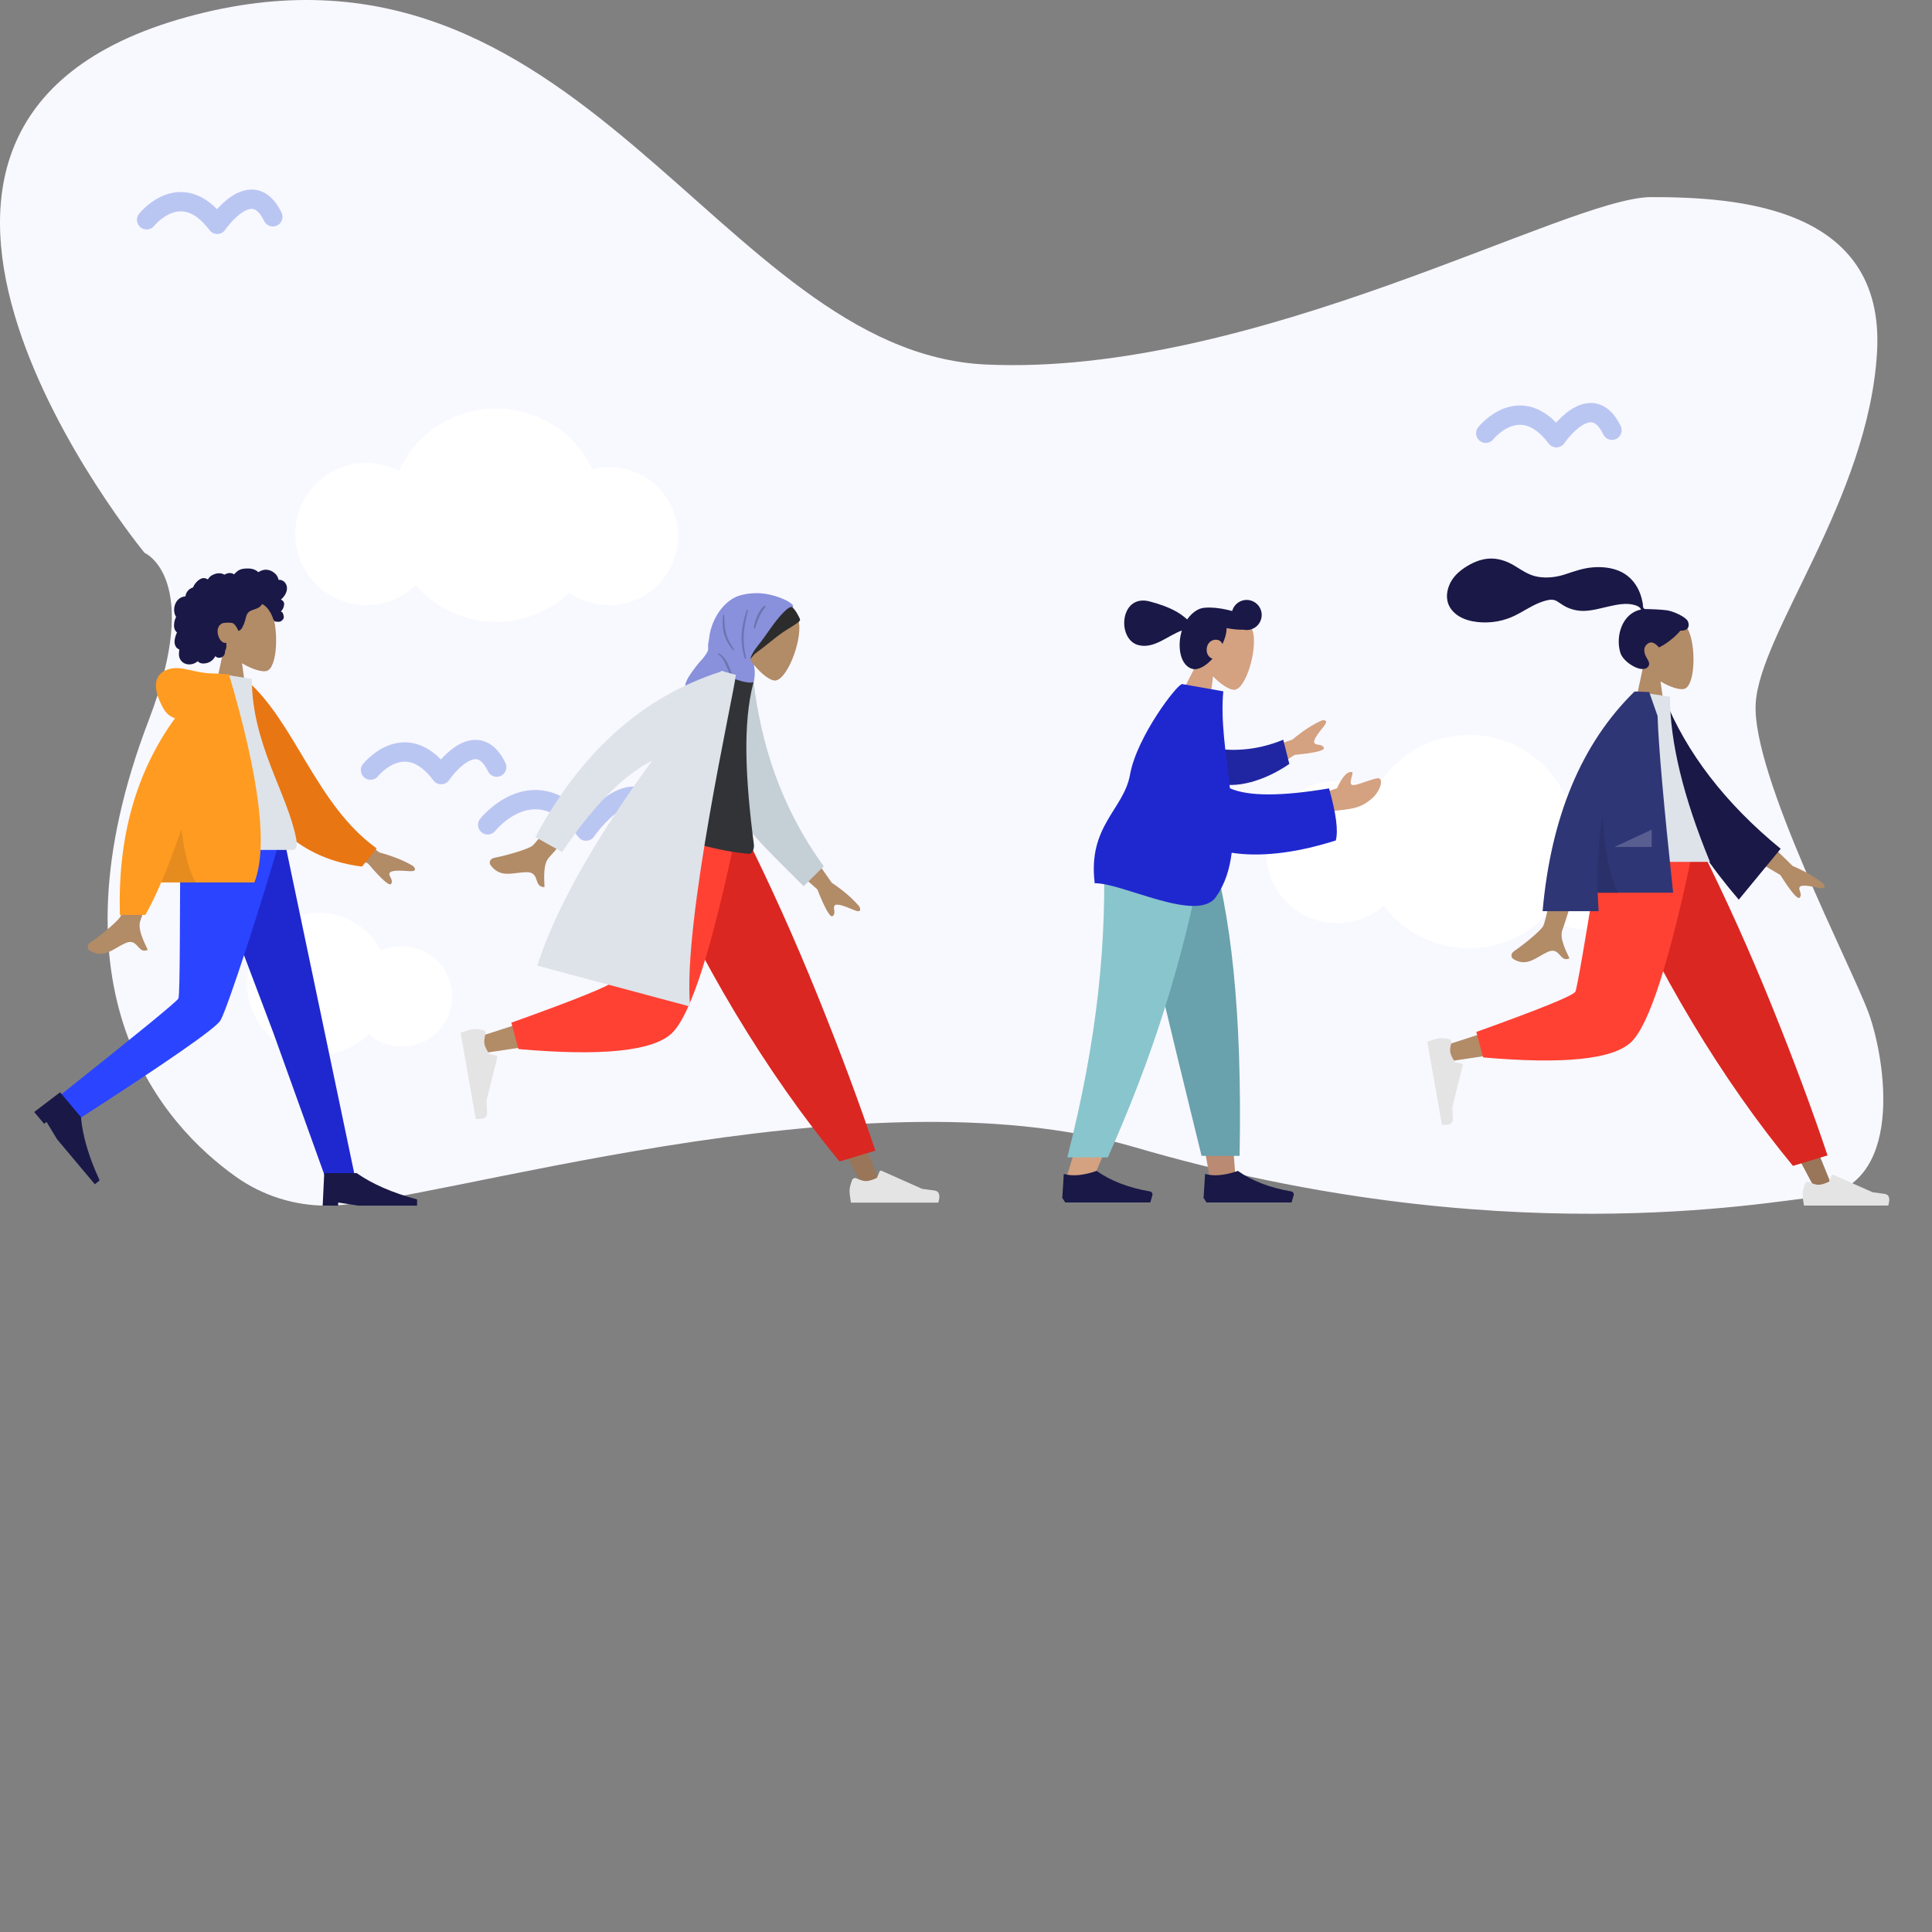 <?xml version="1.0" encoding="utf-8"?>
<svg viewBox="0 0 500 500" xmlns="http://www.w3.org/2000/svg">
  <rect x="0" y="0" width="500" height="500" fill="#808080" stroke="none"/>
  <path class="cls-1" d="M 37.406 143.07 C 37.406 143.07 -53.569 32.602 48.236 4.442 C 150.041 -23.717 185.781 91.085 255.095 94.334 C 324.409 97.583 405.636 51.012 427.297 51.012 C 448.957 51.012 487.947 53.179 485.78 91.085 C 483.615 128.991 455.455 163.648 454.373 182.06 C 453.29 200.471 479.282 250.29 483.615 262.204 C 487.947 274.117 493.362 307.691 469.535 309.857 C 457.34 310.94 387.766 324.478 293.543 296.861 C 222.241 275.964 110.64 312.023 84.62 312.023 C 76.194 312.044 67.97 309.44 61.091 304.572 C 41.976 290.975 11.559 256.821 38.489 186.391 C 52.568 149.568 37.406 143.07 37.406 143.07 Z" style="fill: rgb(248, 248, 255);"/>
  <circle class="cls-2" cx="128.38" cy="133.323" r="27.617" style="fill: rgb(255, 255, 255);"/>
  <circle class="cls-2" cx="94.806" cy="138.197" r="18.412" style="fill: rgb(255, 255, 255);"/>
  <circle class="cls-2" cx="157.622" cy="138.738" r="17.87" style="fill: rgb(255, 255, 255);"/>
  <circle class="cls-2" cx="380.185" cy="217.8" r="27.617" style="fill: rgb(255, 255, 255);"/>
  <circle class="cls-2" cx="346.07" cy="220.507" r="18.412" style="fill: rgb(255, 255, 255);"/>
  <circle class="cls-2" cx="410.51" cy="222.673" r="17.87" style="fill: rgb(255, 255, 255);"/>
  <circle class="cls-2" cx="82.351" cy="254.623" r="18.412" style="fill: rgb(255, 255, 255);"/>
  <circle class="cls-2" cx="104.012" cy="257.872" r="12.996" style="fill: rgb(255, 255, 255);"/>
  <path class="cls-3" d="M 126.215 213.467 C 126.215 213.467 138.669 197.763 151.666 215.092 C 151.666 215.092 164.12 196.681 171.701 212.385" style="fill: none; stroke: rgb(186, 198, 242); stroke-linecap: round; stroke-linejoin: round; stroke-width: 5px;"/>
  <path class="cls-3" d="M 95.89 199.306 C 95.89 199.306 104.835 188.016 114.166 200.471 C 114.166 200.471 123.111 187.247 128.553 198.527" style="fill: none; stroke: rgb(186, 198, 242); stroke-linecap: round; stroke-linejoin: round; stroke-width: 5px;"/>
  <path class="cls-3" d="M 384.517 112.123 C 384.517 112.123 393.463 100.843 402.793 113.287 C 402.793 113.287 411.739 100.064 417.181 111.343" style="fill: none; stroke: rgb(186, 198, 242); stroke-linecap: round; stroke-linejoin: round; stroke-width: 5px;"/>
  <path class="cls-3" d="M 37.947 56.888 C 37.947 56.888 46.893 45.598 56.223 58.053 C 56.223 58.053 65.169 44.829 70.612 56.109" style="fill: none; stroke: rgb(186, 198, 242); stroke-linecap: round; stroke-linejoin: round; stroke-width: 5px;"/>
  <g id="humaaans/standing-23" stroke="none" stroke-width="1" fill="none" fill-rule="evenodd" transform="matrix(0.384, 0, 0, 0.384, -12.844, 134.602)" style="">
    <g id="humaaan-8" transform="translate(34, 18)">
      <g id="Head/Front/Curly" transform="translate(85.439, 0)">
        <g id="Head" stroke-width="1" transform="translate(56.316, 32.33)" fill="#B28B67">
          <path d="M8.617,35.97 C3.811,30.329 0.559,23.416 1.102,15.67 C2.668,-6.648 33.736,-1.739 39.78,9.526 C45.823,20.79 45.105,49.363 37.294,51.377 C34.179,52.18 27.544,50.213 20.791,46.142 L25.029,76.131 L0,76.131 L8.617,35.97 Z"/>
        </g>
        <path d="M107.184,26.24 C106.666,24.418 105.272,22.858 103.393,22.395 C102.937,22.283 102.467,22.238 101.998,22.256 C101.83,22.263 101.783,22.312 101.704,22.194 C101.646,22.107 101.645,21.894 101.621,21.791 C101.546,21.473 101.453,21.158 101.337,20.852 C100.944,19.806 100.284,18.881 99.487,18.102 C97.998,16.644 95.985,15.638 93.894,15.456 C92.749,15.356 91.613,15.542 90.531,15.914 C89.971,16.107 89.428,16.347 88.899,16.612 C88.739,16.692 88.223,17.083 88.063,17.058 C87.886,17.03 87.531,16.591 87.388,16.481 C85.613,15.12 83.422,14.585 81.212,14.601 C78.718,14.619 76.315,14.744 74.235,16.265 C73.795,16.587 73.375,16.939 72.976,17.31 C72.765,17.506 72.562,17.708 72.367,17.92 C72.25,18.047 72.136,18.177 72.026,18.311 C71.84,18.538 71.87,18.613 71.609,18.454 C70.607,17.846 69.447,17.561 68.278,17.705 C67.584,17.79 66.909,17.999 66.268,18.273 C66.05,18.366 65.545,18.739 65.312,18.742 C65.081,18.746 64.583,18.401 64.345,18.313 C63.061,17.839 61.677,17.722 60.328,17.941 C58.935,18.167 57.568,18.723 56.388,19.49 C55.821,19.859 55.326,20.268 54.928,20.817 C54.757,21.054 54.602,21.305 54.407,21.525 C54.293,21.654 54.067,21.786 54.006,21.949 C54.043,21.851 52.484,21.25 52.337,21.212 C51.553,21.007 50.755,21.048 49.987,21.301 C48.544,21.776 47.303,22.841 46.283,23.933 C45.759,24.494 45.3,25.114 44.911,25.775 C44.724,26.091 44.554,26.417 44.398,26.749 C44.322,26.91 44.272,27.111 44.172,27.256 C44.044,27.443 43.958,27.447 43.725,27.528 C42.544,27.942 41.467,28.643 40.647,29.589 C39.818,30.547 39.28,31.726 39.054,32.968 C39.041,33.041 39.033,33.344 38.99,33.383 C38.931,33.438 38.694,33.414 38.604,33.424 C38.293,33.461 37.984,33.515 37.679,33.587 C37.117,33.72 36.57,33.916 36.053,34.172 C34.036,35.17 32.593,37.041 31.887,39.146 C31.146,41.356 31.16,43.887 32.045,46.055 C32.188,46.405 32.358,46.745 32.558,47.066 C32.681,47.264 32.72,47.264 32.641,47.471 C32.552,47.702 32.39,47.926 32.284,48.151 C31.94,48.886 31.699,49.665 31.547,50.461 C31.298,51.766 31.175,53.138 31.421,54.453 C31.535,55.064 31.734,55.661 32.037,56.205 C32.192,56.483 32.373,56.746 32.578,56.989 C32.684,57.115 32.796,57.236 32.914,57.352 C32.982,57.418 33.07,57.475 33.128,57.549 C33.268,57.729 33.297,57.581 33.225,57.845 C33.124,58.215 32.895,58.579 32.755,58.938 C32.611,59.308 32.48,59.684 32.361,60.063 C32.119,60.83 31.915,61.612 31.787,62.406 C31.541,63.932 31.584,65.558 32.306,66.959 C32.615,67.558 33.058,68.084 33.595,68.492 C33.857,68.692 34.142,68.865 34.441,69.006 C34.594,69.079 34.79,69.11 34.86,69.259 C34.936,69.418 34.824,69.735 34.798,69.914 C34.576,71.466 34.465,73.095 34.926,74.616 C35.351,76.017 36.287,77.254 37.502,78.073 C39.858,79.662 43.035,79.572 45.511,78.3 C46.156,77.969 46.76,77.557 47.299,77.072 C48.67,78.918 51.493,78.86 53.498,78.334 C55.995,77.678 57.999,75.942 59.154,73.66 C60.733,75.582 64.046,74.958 65.141,72.873 C65.409,72.363 65.568,71.8 65.646,71.231 C65.688,70.932 65.661,70.63 65.692,70.333 C65.732,69.955 65.984,69.587 66.13,69.221 C66.413,68.509 66.588,67.773 66.596,67.005 C66.6,66.604 66.549,66.213 66.511,65.815 C66.476,65.457 66.576,65.123 66.632,64.769 C65.992,64.875 65.211,64.702 64.608,64.516 C64.016,64.334 63.461,63.854 63.043,63.416 C62.072,62.398 61.479,61.063 61.074,59.735 C60.184,56.82 60.549,53.322 63.481,51.722 C64.847,50.977 68.939,50.979 70.566,51.348 C72.276,51.735 74.216,55.51 74.311,55.864 C74.37,56.084 74.34,56.356 74.542,56.502 C74.985,56.824 75.717,56.265 76.044,55.99 C76.608,55.514 77.01,54.882 77.359,54.24 C78.118,52.843 78.731,51.345 79.163,49.815 C79.496,48.636 79.71,47.42 80.145,46.271 C80.579,45.127 81.263,44.105 82.326,43.457 C83.482,42.753 84.808,42.382 86.077,41.939 C87.335,41.5 88.572,40.964 89.547,40.032 C89.762,39.828 89.97,39.61 90.142,39.369 C90.279,39.179 90.413,38.814 90.621,38.693 C90.944,38.506 91.415,38.994 91.694,39.171 C93.071,40.046 94.22,41.266 95.147,42.598 C96.068,43.923 96.824,45.199 97.439,46.678 C97.894,47.776 98.179,49.182 98.98,50.081 C99.338,50.483 101.998,50.726 102.86,50.375 C103.721,50.024 104.687,49.114 104.976,48.543 C105.272,47.959 105.343,47.318 105.216,46.678 C105.142,46.302 104.99,45.951 104.907,45.581 C104.837,45.271 104.773,44.978 104.622,44.694 C104.336,44.155 103.847,43.768 103.257,43.606 C103.871,43.04 104.38,42.363 104.732,41.606 C105.097,40.82 105.407,39.863 105.495,39.001 C105.567,38.3 105.456,37.573 105.073,36.971 C104.67,36.339 103.957,35.927 103.34,35.533 C104.282,34.795 105.089,33.899 105.752,32.906 C107.042,30.975 107.839,28.541 107.184,26.24 Z" id="hair" fill="#191847"/>
      </g>
      <g id="Bottom/Standing/Skinny-Jeans-Walk" transform="translate(0, 194.764)">
        <polygon id="Leg" fill="#1F28CF" points="133.491 0 183.635 132.684 218.782 230.48 238.823 230.48 190.51 1.02353644e-13"/>
        <path d="M121.098,0 C120.552,45.527 120.947,106.821 119.677,109.659 C118.83,111.551 92.495,133.107 40.673,174.328 L51.003,191.893 C112.528,152.217 144.863,129.736 148.009,124.449 C152.727,116.52 176.431,43.555 188.764,0 L121.098,0 Z" id="Leg" fill="#2B44FF"/>
        <g id="Accessories/Shoe/Flat-Pointy" transform="translate(58.924, 197.107) rotate(50) translate(-58.924, -197.107) translate(27.115, 176.249)" fill="#191847">
          <path d="M0,41.716 L1.043,19.815 L22.944,19.815 C33.328,27.115 46.886,33.025 63.617,37.544 L63.617,41.716 L23.987,41.716 L10.429,39.63 L10.429,41.716 L0,41.716 Z" id="Shoe"/>
        </g>
        <g id="Accessories/Shoe/Flat-Pointy" transform="translate(216.922, 207.536)" fill="#191847">
          <path d="M0,41.716 L1.043,19.815 L22.944,19.815 C33.328,27.115 46.886,33.025 63.617,37.544 L63.617,41.716 L23.987,41.716 L10.429,39.63 L10.429,41.716 L0,41.716 Z" id="Shoe"/>
        </g>
      </g>
      <g id="Body/Hoodie" transform="translate(22.923, 85.404)">
        <path d="M198.965,96.167 L232.231,120.595 C241.254,123.03 248.792,126.059 254.846,129.683 C256.276,130.986 258.004,133.624 252.073,133.168 C246.143,132.712 239.885,132.499 239.066,134.522 C238.248,136.545 241.837,138.964 240.183,141.693 C239.08,143.512 233.87,138.95 224.554,128.006 L191.611,114.346 L198.965,96.167 Z M71.238,97.01 L93.032,97.096 C79.575,140.536 72.311,163.585 71.238,166.243 C68.825,172.224 73.931,181.332 76.115,186.227 C69.003,189.41 69.761,177.623 60.788,181.797 C52.599,185.607 46.369,192.511 36.907,186.672 C35.744,185.955 34.469,183.252 37.549,181.14 C45.222,175.879 56.28,166.67 57.774,163.639 C59.812,159.505 64.3,137.296 71.238,97.01 Z" id="Skin" fill="#B28B67"/>
        <path d="M127.996,9.991 L136.845,7.664 C172.697,33.542 191.227,87.662 234.648,113.391 L225.88,126.441 C154.233,123.866 130.762,57.93 127.996,9.991 Z" id="Coat-Back" fill="#E87613" transform="translate(181.322, 67.053) rotate(5) translate(-181.322, -67.053) "/>
        <path d="M93.861,118.89 C130.02,118.89 156.617,118.89 173.654,118.89 C177.3,118.89 176.613,113.625 176.086,110.968 C170.003,80.307 146.257,47.255 146.257,3.609 L123.241,0 C104.204,30.618 97.62,68.314 93.861,118.89 Z" id="Shirt" fill="#DDE3E9"/>
        <path d="M94.502,30.096 C91.159,29.135 88.512,26.894 86.56,23.373 C78.148,8.193 81.186,-0.164 90.176,-2.911 C99.167,-5.659 107.184,-2.17603713e-14 121.508,-7.54951657e-15 C122.287,-6.66133815e-15 123,0.049 123.648,0.147 L130.854,0.558 C151.526,70.62 157.228,117.364 147.958,140.791 L85.154,140.791 C81.433,149.468 77.873,156.768 74.472,162.692 L57.359,162.692 C55.749,110.617 68.13,66.418 94.502,30.096 Z" id="Coat-Front" fill="#FF9B21"/>
        <path d="M98.83,104.809 C100.805,121.335 104.016,133.329 108.461,140.791 L85.154,140.791 C89.495,130.67 94.053,118.676 98.83,104.809 Z" id="Shade" fill-opacity="0.1" fill="#000000"/>
      </g>
    </g>
  </g>
  <g id="humaaans/standing-14" stroke="none" stroke-width="1" fill="none" fill-rule="evenodd" transform="matrix(0.37, 0, 0, 0.37, 109.641, 133.588)" style="">
    <g id="humaaan-7" transform="translate(26, -1)">
      <g id="Head/Front/Hijab-1" transform="translate(207.706, 79.11) rotate(20) translate(-207.706, -79.11) translate(133.957, 22.827)">
        <g id="g-1" transform="translate(58.494, 33.58)" fill="#B28B67">
          <path d="M8.95,37.361 C3.958,31.502 0.58,24.321 1.145,16.276 C2.771,-6.906 35.041,-1.806 41.318,9.894 C47.595,21.594 46.849,51.272 38.736,53.363 C35.501,54.197 28.609,52.154 21.594,47.926 L25.997,79.075 L0,79.075 L8.95,37.361 Z"/>
        </g>
        <g id="Hijab" transform="translate(38.996, 30.33)">
          <path d="M54.957,5.429 C54.362,5.073 53.116,4.323 52.485,4.052 C52.336,3.986 51.29,3.24 51.262,3.25 C50.47,3.517 48.177,4.503 47.98,5.355 C47.95,5.42 47.92,5.48 47.891,5.533 C47.566,6.124 47.268,6.729 46.983,7.342 C46.359,8.687 45.821,10.092 45.306,11.487 C44.304,14.203 43.434,16.982 42.633,19.767 C41.818,22.603 41.127,25.472 40.352,28.319 C39.238,32.416 37.812,36.413 36.706,40.508 C36,43.123 35.607,45.769 35.792,48.46 C35.794,48.492 35.795,48.524 35.798,48.557 C35.799,48.571 35.801,48.584 35.802,48.597 C35.834,49.011 35.878,49.426 35.938,49.842 C35.991,50.198 36.044,50.555 36.1,50.912 C37.11,48.896 37.882,46.676 38.701,44.568 C38.781,44.362 38.857,44.154 38.932,43.945 C39.196,43.518 39.465,43.094 39.737,42.671 C41.454,40.005 43.177,37.349 44.823,34.635 C47.784,29.754 50.717,24.769 54.227,20.287 C55.264,18.963 56.324,17.659 57.348,16.325 C57.93,15.566 58.498,14.793 59.047,14.008 C59.439,13.446 61.145,11.487 60.527,10.31 C60.211,9.708 56.502,6.351 54.957,5.429 Z" id="Front" fill="#2C2C2C"/>
          <path d="M52.673,4.15 C53.252,4.345 52.97,3.14 52.409,2.716 C49.811,0.751 39.876,0.038 31.231,1.833 C25.44,3.035 18.704,6.027 14.078,9.874 C9.908,13.342 7.04,18.901 5.564,24.273 C4.014,29.912 3.779,35.792 4.643,41.576 C4.832,42.846 5.24,44.057 5.467,45.3 C5.723,46.7 5.854,48.048 6.31,49.411 C6.59,50.245 7.064,51.062 7.302,51.901 C7.574,52.858 7.409,53.744 7.21,54.717 C6.887,56.304 6.486,57.887 5.917,59.403 C5.061,61.678 4.023,63.81 3.372,66.171 C2.507,69.313 -1.116,79.538 1.531,82.325 L51.922,82.325 C50.653,78.864 46.844,74.79 46.073,71.085 C45.619,68.903 45.403,64.136 45.355,63.963 C44.22,56.135 42.002,52.397 40.614,51.041 C39.225,49.684 37.375,49.267 37.28,48.09 C36.886,43.223 38.822,38.56 40.241,34.018 C41.932,28.604 43.171,23.056 44.915,17.661 C45.687,15.272 49.666,3.14 52.673,4.15 Z" id="Turban" fill="#8991DC"/>
          <path d="M35.006,9.749 C33.105,15.778 32.697,18.997 33.105,27.235 L32.173,27.235 C30.432,19.46 31.982,12.142 33.834,9.749 L35.006,9.749 Z M9.513,25.309 C13.054,33.901 14.669,38.975 24.557,45.928 L23.793,46.462 C13.977,40.899 11.118,34.263 8.768,25.667 L9.513,25.309 Z M24.062,16.565 C25.67,28.761 26.14,35.727 34.518,49.067 L33.627,49.34 C25.004,37.725 23.637,28.244 23.23,16.632 L24.062,16.565 Z M14.807,52.792 L15.57,51.865 C25.977,55.125 24.817,61.855 37.925,68.67 L36.83,69.334 C25.352,64.597 22.669,54.438 14.807,52.792 Z" id="path-1" fill-opacity="0.2" fill="#000000"/>
        </g>
      </g>
      <g id="Bottom/Standing/Jogging" transform="translate(0, 222.256)">
        <polygon id="polygon-1" fill="#997659" points="140.819 0 221.31 134.566 281.654 248.329 294.652 248.329 193.544 5.51402013e-13"/>
        <g id="Accessories/Shoe/Flat-Sneaker" transform="translate(270.806, 215.562)" fill="#E4E4E4">
          <path d="M2.901,27.516 C1.689,30.751 1.083,33.172 1.083,34.778 C1.083,36.731 1.409,39.581 2.059,43.329 C4.326,43.329 24.691,43.329 63.155,43.329 C64.743,38.08 63.826,35.247 60.406,34.828 C56.985,34.41 54.144,34.032 51.881,33.694 L23.484,21.035 C22.938,20.791 22.297,21.037 22.054,21.583 C22.05,21.593 22.046,21.602 22.042,21.612 L20.216,26.039 C17.05,27.517 14.477,28.255 12.497,28.255 C10.888,28.255 8.667,27.606 5.833,26.307 L5.833,26.307 C4.745,25.808 3.459,26.285 2.96,27.373 C2.939,27.42 2.919,27.468 2.901,27.516 Z" id="shoe"/>
        </g>
        <path d="M264.895,230.112 L289.961,222.53 C278.979,189.699 265.519,153.571 249.581,114.144 C233.643,74.717 216.526,36.669 198.23,2.84217094e-14 L127.435,2.84217094e-14 C147.776,46.385 169.34,88.531 192.127,126.44 C214.914,164.348 239.17,198.905 264.895,230.112 Z" id="Pant" fill="#DB2721"/>
        <path d="M135.529,2.84217094e-14 C127.933,47.287 113.28,107.702 111.898,109.567 C110.976,110.81 77.789,121.93 12.338,142.928 L15.145,154.39 C93.196,143.128 134.322,134.391 138.524,128.179 C144.826,118.86 176.293,45.239 188.481,2.84217094e-14 L135.529,2.84217094e-14 Z" id="polygon-1" fill="#B28B67"/>
        <path d="M35.345,133.02 L40.29,151.48 C98.668,156.6 134.437,152.901 147.598,140.381 C160.758,127.862 175.758,81.068 192.596,-1.13686838e-13 L125.089,-1.13686838e-13 C114.42,66.384 108.456,100.97 107.196,103.756 C105.936,106.543 81.985,116.298 35.345,133.02 Z" id="Pant" fill="#FF4133"/>
        <g id="Accessories/Shoe/Flat-Sneaker" transform="translate(26.539, 166.816) rotate(80) translate(-26.539, -166.816) translate(-6.499, 145.152)" fill="#E4E4E4">
          <path d="M2.901,27.516 C1.689,30.751 1.083,33.172 1.083,34.778 C1.083,36.731 1.409,39.581 2.059,43.329 C4.326,43.329 24.691,43.329 63.155,43.329 C64.743,38.08 63.826,35.247 60.406,34.828 C56.985,34.41 54.144,34.032 51.881,33.694 L23.484,21.035 C22.938,20.791 22.297,21.037 22.054,21.583 C22.05,21.593 22.046,21.602 22.042,21.612 L20.216,26.039 C17.05,27.517 14.477,28.255 12.497,28.255 C10.888,28.255 8.667,27.606 5.833,26.307 L5.833,26.307 C4.745,25.808 3.459,26.285 2.96,27.373 C2.939,27.42 2.919,27.468 2.901,27.516 Z" id="shoe"/>
        </g>
      </g>
      <g id="Body/Lab-Coat" transform="translate(167.601, 210.103) rotate(15) translate(-167.601, -210.103) translate(28.779, 108.902)">
        <path d="M206.946,95.512 L239.763,123.097 C248.968,126.257 256.586,129.924 262.618,134.096 C264.01,135.543 265.615,138.388 259.482,137.49 C253.348,136.593 246.855,135.922 245.857,137.948 C244.859,139.975 248.415,142.728 246.497,145.422 C245.218,147.219 240.132,142.139 231.24,130.184 L197.977,113.724 L206.946,95.512 Z M58.343,83.575 L77.598,86.348 C56.93,130.81 45.849,154.324 44.356,156.89 C40.998,162.664 44.948,172.721 46.492,178.045 C38.688,180.279 41.18,168.325 31.313,171.306 C22.306,174.028 14.874,180.198 5.954,172.861 C4.857,171.959 3.933,169.01 7.419,167.291 C16.103,163.01 28.854,155.175 30.836,152.288 C33.539,148.351 42.708,125.446 58.343,83.575 Z" id="path-2" fill="#B28B67"/>
        <path d="M133.74,9.962 L145.285,5.025 C164.902,43.549 192.328,80.084 235.359,109.205 L226.911,127.069 C189.798,109.536 154.973,96.44 138.703,66.682 C133.242,56.695 134.455,22.413 133.74,9.962 Z" id="path-3" fill="#C5CFD6" transform="translate(184.55, 66.047) rotate(5) translate(-184.55, -66.047) "/>
        <path d="M97.842,118.568 C132.02,122.161 158.921,122.161 178.547,118.568 C180.978,118.123 181.362,114.086 180.234,111.347 C162.675,68.688 150.634,31.465 150.634,1.835 C147.412,3.446 141.773,3.687 133.718,2.559 C112.069,33.094 102.117,68.129 97.842,118.568 Z" id="path-4" fill="#323337"/>
        <path d="M128.336,7.16093851e-14 L137.358,6.61692923e-14 C139.458,12.25 146.084,178.135 166.539,232.399 L55.863,232.399 C58.262,182.688 77.19,122.973 96.363,73.004 C79.409,88.386 64.632,114.451 52.032,151.198 L31.301,145.922 C46.715,80.067 78.407,31.663 126.375,0.71 C126.479,0.472 126.583,0.236 126.685,7.26085858e-14 L127.484,7.21644966e-14 C127.778,-0.187 128.072,-0.373 128.367,-0.559 L128.336,7.26085858e-14 Z" id="path-5" fill="#DDE3E9"/>
      </g>
    </g>
  </g>
  <g id="humaaans/standing-18" stroke="none" stroke-width="1" fill="none" fill-rule="evenodd" transform="matrix(0.357, 0, 0, 0.357, 359.452, 144.042)" style="">
    <g id="humaaan-2" transform="translate(28, 9)">
      <g id="Head/Front/Airy" transform="translate(88.813, 0)">
        <g id="g-2" stroke-width="1" transform="translate(58.494, 33.58)" fill="#B28B67">
          <path d="M8.95,37.361 C3.958,31.502 0.58,24.321 1.145,16.276 C2.771,-6.906 35.041,-1.806 41.318,9.894 C47.595,21.594 46.849,51.272 38.736,53.363 C35.501,54.197 28.609,52.154 21.594,47.926 L25.997,79.075 L0,79.075 L8.95,37.361 Z"/>
        </g>
        <path d="M84.994,29.989 C81.568,29.427 72.342,29.041 70.641,29.041 C69.553,29.041 68.375,29.29 67.731,28.291 C67.204,27.474 67.397,26.091 67.24,25.143 C67.057,24.04 66.797,22.953 66.535,21.868 C65.788,18.78 64.658,15.842 63.077,13.084 C60.111,7.91 55.766,3.856 50.28,1.498 C44.222,-1.106 37.367,-1.703 30.851,-1.174 C23.878,-0.609 17.565,1.693 10.982,3.859 C4.708,5.923 -1.864,6.736 -8.425,5.728 C-15.037,4.712 -20.032,1.129 -25.609,-2.272 C-31.318,-5.754 -37.842,-8.031 -44.591,-7.508 C-50.89,-7.019 -56.697,-4.418 -61.906,-0.943 C-66.78,2.308 -70.801,6.22 -73.072,11.725 C-75.514,17.647 -75.512,24.147 -71.496,29.381 C-65.674,36.967 -54.865,38.928 -45.873,38.733 C-40.672,38.621 -35.564,37.671 -30.654,35.944 C-24.105,33.641 -18.446,29.737 -12.319,26.569 C-9.444,25.083 -6.472,23.862 -3.357,22.983 C-0.334,22.129 2.643,21.738 5.38,23.564 C8.275,25.495 10.87,27.393 14.182,28.602 C17.359,29.763 20.725,30.412 24.11,30.385 C30.697,30.334 37.19,28.282 43.587,26.908 C48.804,25.787 54.386,24.67 59.704,25.747 C61.924,26.197 65.165,27.125 65.967,29.431 C52.476,31.877 47.177,48.561 50.981,60.809 C53.033,67.42 65.372,75.148 70.17,71.672 C73.209,69.471 71.364,66.58 70.17,64.672 C67.883,61.018 67.101,56.324 71.332,53.78 C74.982,51.586 78.82,56.796 78.893,56.791 C79.896,56.712 88.565,51.809 94.537,44.655 C100.429,45.004 101.323,41.119 99.916,37.942 C98.51,34.765 89.728,30.766 84.994,29.989 Z" id="path-6" fill="#191847"/>
      </g>
      <g id="g-3" transform="translate(0, 202.588)">
        <polygon id="polygon-2" fill="#997659" points="140.819 0 221.31 134.566 281.654 248.329 294.652 248.329 193.544 5.51402013e-13"/>
        <g id="g-4" transform="translate(270.806, 215.562)" fill="#E4E4E4">
          <path d="M2.901,27.516 C1.689,30.751 1.083,33.172 1.083,34.778 C1.083,36.731 1.409,39.581 2.059,43.329 C4.326,43.329 24.691,43.329 63.155,43.329 C64.743,38.08 63.826,35.247 60.406,34.828 C56.985,34.41 54.144,34.032 51.881,33.694 L23.484,21.035 C22.938,20.791 22.297,21.037 22.054,21.583 C22.05,21.593 22.046,21.602 22.042,21.612 L20.216,26.039 C17.05,27.517 14.477,28.255 12.497,28.255 C10.888,28.255 8.667,27.606 5.833,26.307 L5.833,26.307 C4.745,25.808 3.459,26.285 2.96,27.373 C2.939,27.42 2.919,27.468 2.901,27.516 Z" id="path-7"/>
        </g>
        <path d="M264.895,230.112 L289.961,222.53 C278.979,189.699 265.519,153.571 249.581,114.144 C233.643,74.717 216.526,36.669 198.23,2.84217094e-14 L127.435,2.84217094e-14 C147.776,46.385 169.34,88.531 192.127,126.44 C214.914,164.348 239.17,198.905 264.895,230.112 Z" id="path-8" fill="#DB2721"/>
        <path d="M135.529,2.84217094e-14 C127.933,47.287 113.28,107.702 111.898,109.567 C110.976,110.81 77.789,121.93 12.338,142.928 L15.145,154.39 C93.196,143.128 134.322,134.391 138.524,128.179 C144.826,118.86 176.293,45.239 188.481,2.84217094e-14 L135.529,2.84217094e-14 Z" id="polygon-2" fill="#B28B67"/>
        <path d="M35.345,133.02 L40.29,151.48 C98.668,156.6 134.437,152.901 147.598,140.381 C160.758,127.862 175.758,81.068 192.596,-1.13686838e-13 L125.089,-1.13686838e-13 C114.42,66.384 108.456,100.97 107.196,103.756 C105.936,106.543 81.985,116.298 35.345,133.02 Z" id="path-8" fill="#FF4133"/>
        <g id="g-4" transform="translate(26.539, 166.816) rotate(80) translate(-26.539, -166.816) translate(-6.499, 145.152)" fill="#E4E4E4">
          <path d="M2.901,27.516 C1.689,30.751 1.083,33.172 1.083,34.778 C1.083,36.731 1.409,39.581 2.059,43.329 C4.326,43.329 24.691,43.329 63.155,43.329 C64.743,38.08 63.826,35.247 60.406,34.828 C56.985,34.41 54.144,34.032 51.881,33.694 L23.484,21.035 C22.938,20.791 22.297,21.037 22.054,21.583 C22.05,21.593 22.046,21.602 22.042,21.612 L20.216,26.039 C17.05,27.517 14.477,28.255 12.497,28.255 C10.888,28.255 8.667,27.606 5.833,26.307 L5.833,26.307 C4.745,25.808 3.459,26.285 2.96,27.373 C2.939,27.42 2.919,27.468 2.901,27.516 Z" id="path-7"/>
        </g>
      </g>
      <g id="Body/Jacket" transform="translate(23.828, 88.835)">
        <path d="M210.194,96.54 L240.879,126.475 C249.807,130.283 257.123,134.488 262.826,139.09 C264.108,140.637 265.504,143.601 259.47,142.275 C253.436,140.949 247.03,139.825 245.896,141.787 C244.762,143.749 248.104,146.756 246.008,149.324 C244.61,151.036 239.911,145.591 231.911,132.987 L200.002,114.174 L210.194,96.54 Z M73.993,100.761 L96.629,100.85 C82.652,145.971 75.107,169.911 73.993,172.672 C71.486,178.884 76.79,188.344 79.059,193.428 C71.671,196.734 72.458,184.491 63.139,188.827 C54.633,192.784 48.162,199.955 38.334,193.891 C37.126,193.145 35.802,190.338 39.001,188.145 C46.971,182.68 58.457,173.115 60.008,169.967 C62.125,165.673 66.786,142.605 73.993,100.761 Z" id="path-9" fill="#B28B67"/>
        <path d="M132.174,10 L141.365,7.583 C160.941,46.31 192.18,80.321 235.08,109.617 L208.046,149.014 C163.934,105.816 135.046,59.792 132.174,10 Z" id="path-10" fill="#191847" transform="translate(183.627, 78.299) rotate(5) translate(-183.627, -78.299) "/>
        <path d="M97.49,123.488 L180.898,123.488 C161.575,76.503 151.913,36.59 151.913,3.749 L126.753,0 C106.979,31.802 101.395,70.956 97.49,123.488 Z" id="path-11" fill="#DDE3E9"/>
        <path d="M126.22,0.018 C126.223,0.012 126.226,0.006 126.23,-1.5232346e-14 L127.872,-4.26345402e-14 C129.837,0.068 132.831,0.19 136.852,0.366 L142.932,17.74 C143.575,38.923 147.33,81.612 154.198,145.808 L99.522,145.808 C99.666,150.242 99.902,154.717 100.231,159.234 L59.577,159.234 C65.658,90.627 87.866,37.549 126.2,1.42108547e-14 L126.22,0.018 Z" id="path-12" fill="#2F3676"/>
        <path d="M103.134,89.077 C104.69,116.715 108.586,135.768 114.822,146.235 L99.536,146.235 C98.867,126.35 100.066,107.298 103.134,89.077 Z" id="path-13" fill-opacity="0.1" fill="#000000"/>
        <polygon id="Light" fill-opacity="0.2" fill="#FFFFFF" points="111.692 112.655 138.653 100.122 138.653 112.655"/>
      </g>
    </g>
  </g>
  <g id="humaaans/standing-3" stroke="none" stroke-width="1" fill="none" fill-rule="evenodd" transform="matrix(0.373, 0, 0, 0.373, 233.293, 135.531)" style="">
    <g id="humaaan-12" transform="translate(24, 10)">
      <g id="Head/Front/Pony" transform="translate(192.497, 70.916) rotate(15) translate(-192.497, -70.916) translate(121.55, 16.686)">
        <g id="g-5" stroke-width="1" transform="translate(56.316, 32.33)" fill="#D4A181">
          <path d="M8.617,35.97 C3.811,30.329 0.559,23.416 1.102,15.67 C2.668,-6.648 33.736,-1.739 39.78,9.526 C45.823,20.79 45.105,49.363 37.294,51.377 C34.179,52.18 27.544,50.213 20.791,46.142 L25.029,76.131 L0,76.131 L8.617,35.97 Z"/>
        </g>
        <path d="M73.596,66.73 C70.492,72.688 66.199,77.174 61.911,77.174 C53.765,77.174 47.973,66.284 47.973,54.574 C47.973,54.163 47.981,53.754 47.997,53.349 C39.381,59.262 32.74,70.917 21.338,70.917 C5.827,70.917 -0.333,39.63 21.338,39.63 C36.077,39.63 43.327,41.779 49.575,44.957 C50.807,41.483 52.686,38.562 54.984,36.522 C55.536,35.9 56.384,35.305 57.477,34.753 C58.145,34.387 58.837,34.089 59.548,33.865 C63.316,32.48 68.774,31.504 74.87,31.291 C76.008,31.251 77.127,31.239 78.217,31.254 C78.235,25.509 82.897,20.858 88.646,20.858 C94.406,20.858 99.075,25.527 99.075,31.287 C99.075,36.857 94.708,41.407 89.211,41.701 C86.067,42.671 82.026,43.383 77.546,43.684 C77.981,45.32 78.217,47.178 78.217,49.278 C78.217,51.133 78.012,53.1 77.636,55.096 C76.664,53.941 75.364,53.188 74.046,53.188 C70.356,53.188 67.788,56.223 67.788,59.445 C67.788,63.535 70.149,66.493 73.596,66.73 Z" id="path-14" fill="#191847"/>
      </g>
      <g id="Bottom/Standing/Sweatpants" transform="translate(0, 211.707)">
        <polygon id="polygon-3" fill="#BA8B72" points="133.491 9.9475983e-14 171.693 131.641 189.661 230.48 207.696 230.48 189.693 9.9475983e-14"/>
        <path d="M116.322,0 C118.988,68.387 117.937,105.687 117.34,111.9 C116.743,118.114 113.356,159.726 90.277,232.566 L109.035,232.566 C139.6,162.688 150.27,121.076 153.775,111.9 C157.281,102.725 167.634,65.425 182.75,0 L116.322,0 Z" id="polygon-3" fill="#D4A181"/>
        <path d="M132.671,1.13686838e-13 C142.608,45.298 159.794,117.606 184.231,216.922 L210.609,216.922 C212.557,114.983 204.269,47.89 189.916,1.13686838e-13 L132.671,1.13686838e-13 Z" id="path-15" fill="#69A1AC"/>
        <path d="M116.189,0 C118.8,68.387 112.034,135.761 91.077,217.987 L119.22,217.987 C149.842,149.153 171.789,82.111 186.788,0 L116.189,0 Z" id="path-15" fill="#89C5CC"/>
        <g id="Accessories/Shoe/Flat-Simple" transform="translate(87.603, 207.536)" fill="#191847">
          <path d="M0,38.587 L1.035,21.901 C7.095,23.673 14.685,22.978 23.805,19.815 C33.611,26.761 45.956,31.504 60.84,34.044 L60.84,34.044 C61.975,34.238 62.739,35.316 62.545,36.451 C62.532,36.525 62.516,36.598 62.495,36.67 L61.065,41.716 L23.805,41.716 L2.07,41.716 L0,38.587 Z" id="path-16"/>
        </g>
        <g id="Accessories/Shoe/Flat-Simple" transform="translate(185.635, 207.536)" fill="#191847">
          <path d="M0,38.587 L1.035,21.901 C7.095,23.673 14.685,22.978 23.805,19.815 C33.611,26.761 45.956,31.504 60.84,34.044 L60.84,34.044 C61.975,34.238 62.739,35.316 62.545,36.451 C62.532,36.525 62.516,36.598 62.495,36.67 L61.065,41.716 L23.805,41.716 L2.07,41.716 L0,38.587 Z" id="path-16"/>
        </g>
      </g>
      <g id="Body/Pointing-Forward" transform="translate(167.5, 199.713) rotate(10) translate(-167.5, -199.713) translate(33.953, 102.203)">
        <path d="M165.443,44.532 L201.642,24.706 C207.661,17.558 213.592,12.006 219.435,8.051 C221.22,7.306 224.342,6.855 221.422,12.037 C218.503,17.219 215.665,22.801 217.152,24.397 C218.639,25.994 222.348,23.763 224.123,26.416 C225.306,28.184 218.969,30.978 205.113,34.796 L178.81,58.879 L165.443,44.532 Z M222.137,61.26 L238.037,52.525 C240.268,44.035 242.935,39.764 246.038,39.711 C248.422,38.601 244.271,49.329 248.789,48.398 C253.308,47.468 264.337,39.266 266.237,40.931 C269.048,43.395 266.542,50.961 263.588,54.724 C258.068,61.758 253.497,64.163 242.2,67.313 C236.294,68.96 229.908,72.261 223.042,77.216 L222.137,61.26 Z" id="path-17" fill="#D4A181"/>
        <path d="M148.986,36.241 C161.53,38.092 178.648,38.092 198.258,29.604 L202.784,46.317 C188.562,56.568 169.692,63.853 154.649,61.035 C142.793,58.815 138.988,43.447 148.986,36.241 Z" id="Sleeve" fill="#2026A2" transform="translate(173.015, 45.625) rotate(-9) translate(-173.015, -45.625) "/>
        <path d="M164.886,65.453 C178.347,68.81 200.919,64.852 232.603,53.577 C240.462,69.836 244.095,81.427 243.502,88.351 C216.322,102.549 193.026,108.879 173.833,109.297 C174.443,120.685 173.057,131.521 168.4,141.423 C158.827,161.778 102.772,142.927 83.925,146.637 C72.122,108.306 94.943,92.728 94.961,68.202 C94.982,41.343 116.548,-1.42108547e-13 119.721,-1.42108547e-13 L148.658,1.26202713e-13 C150.255,20.513 158.291,43.12 164.886,65.453 Z" id="Clothes" fill="#1F28CF"/>
      </g>
    </g>
  </g>
</svg>